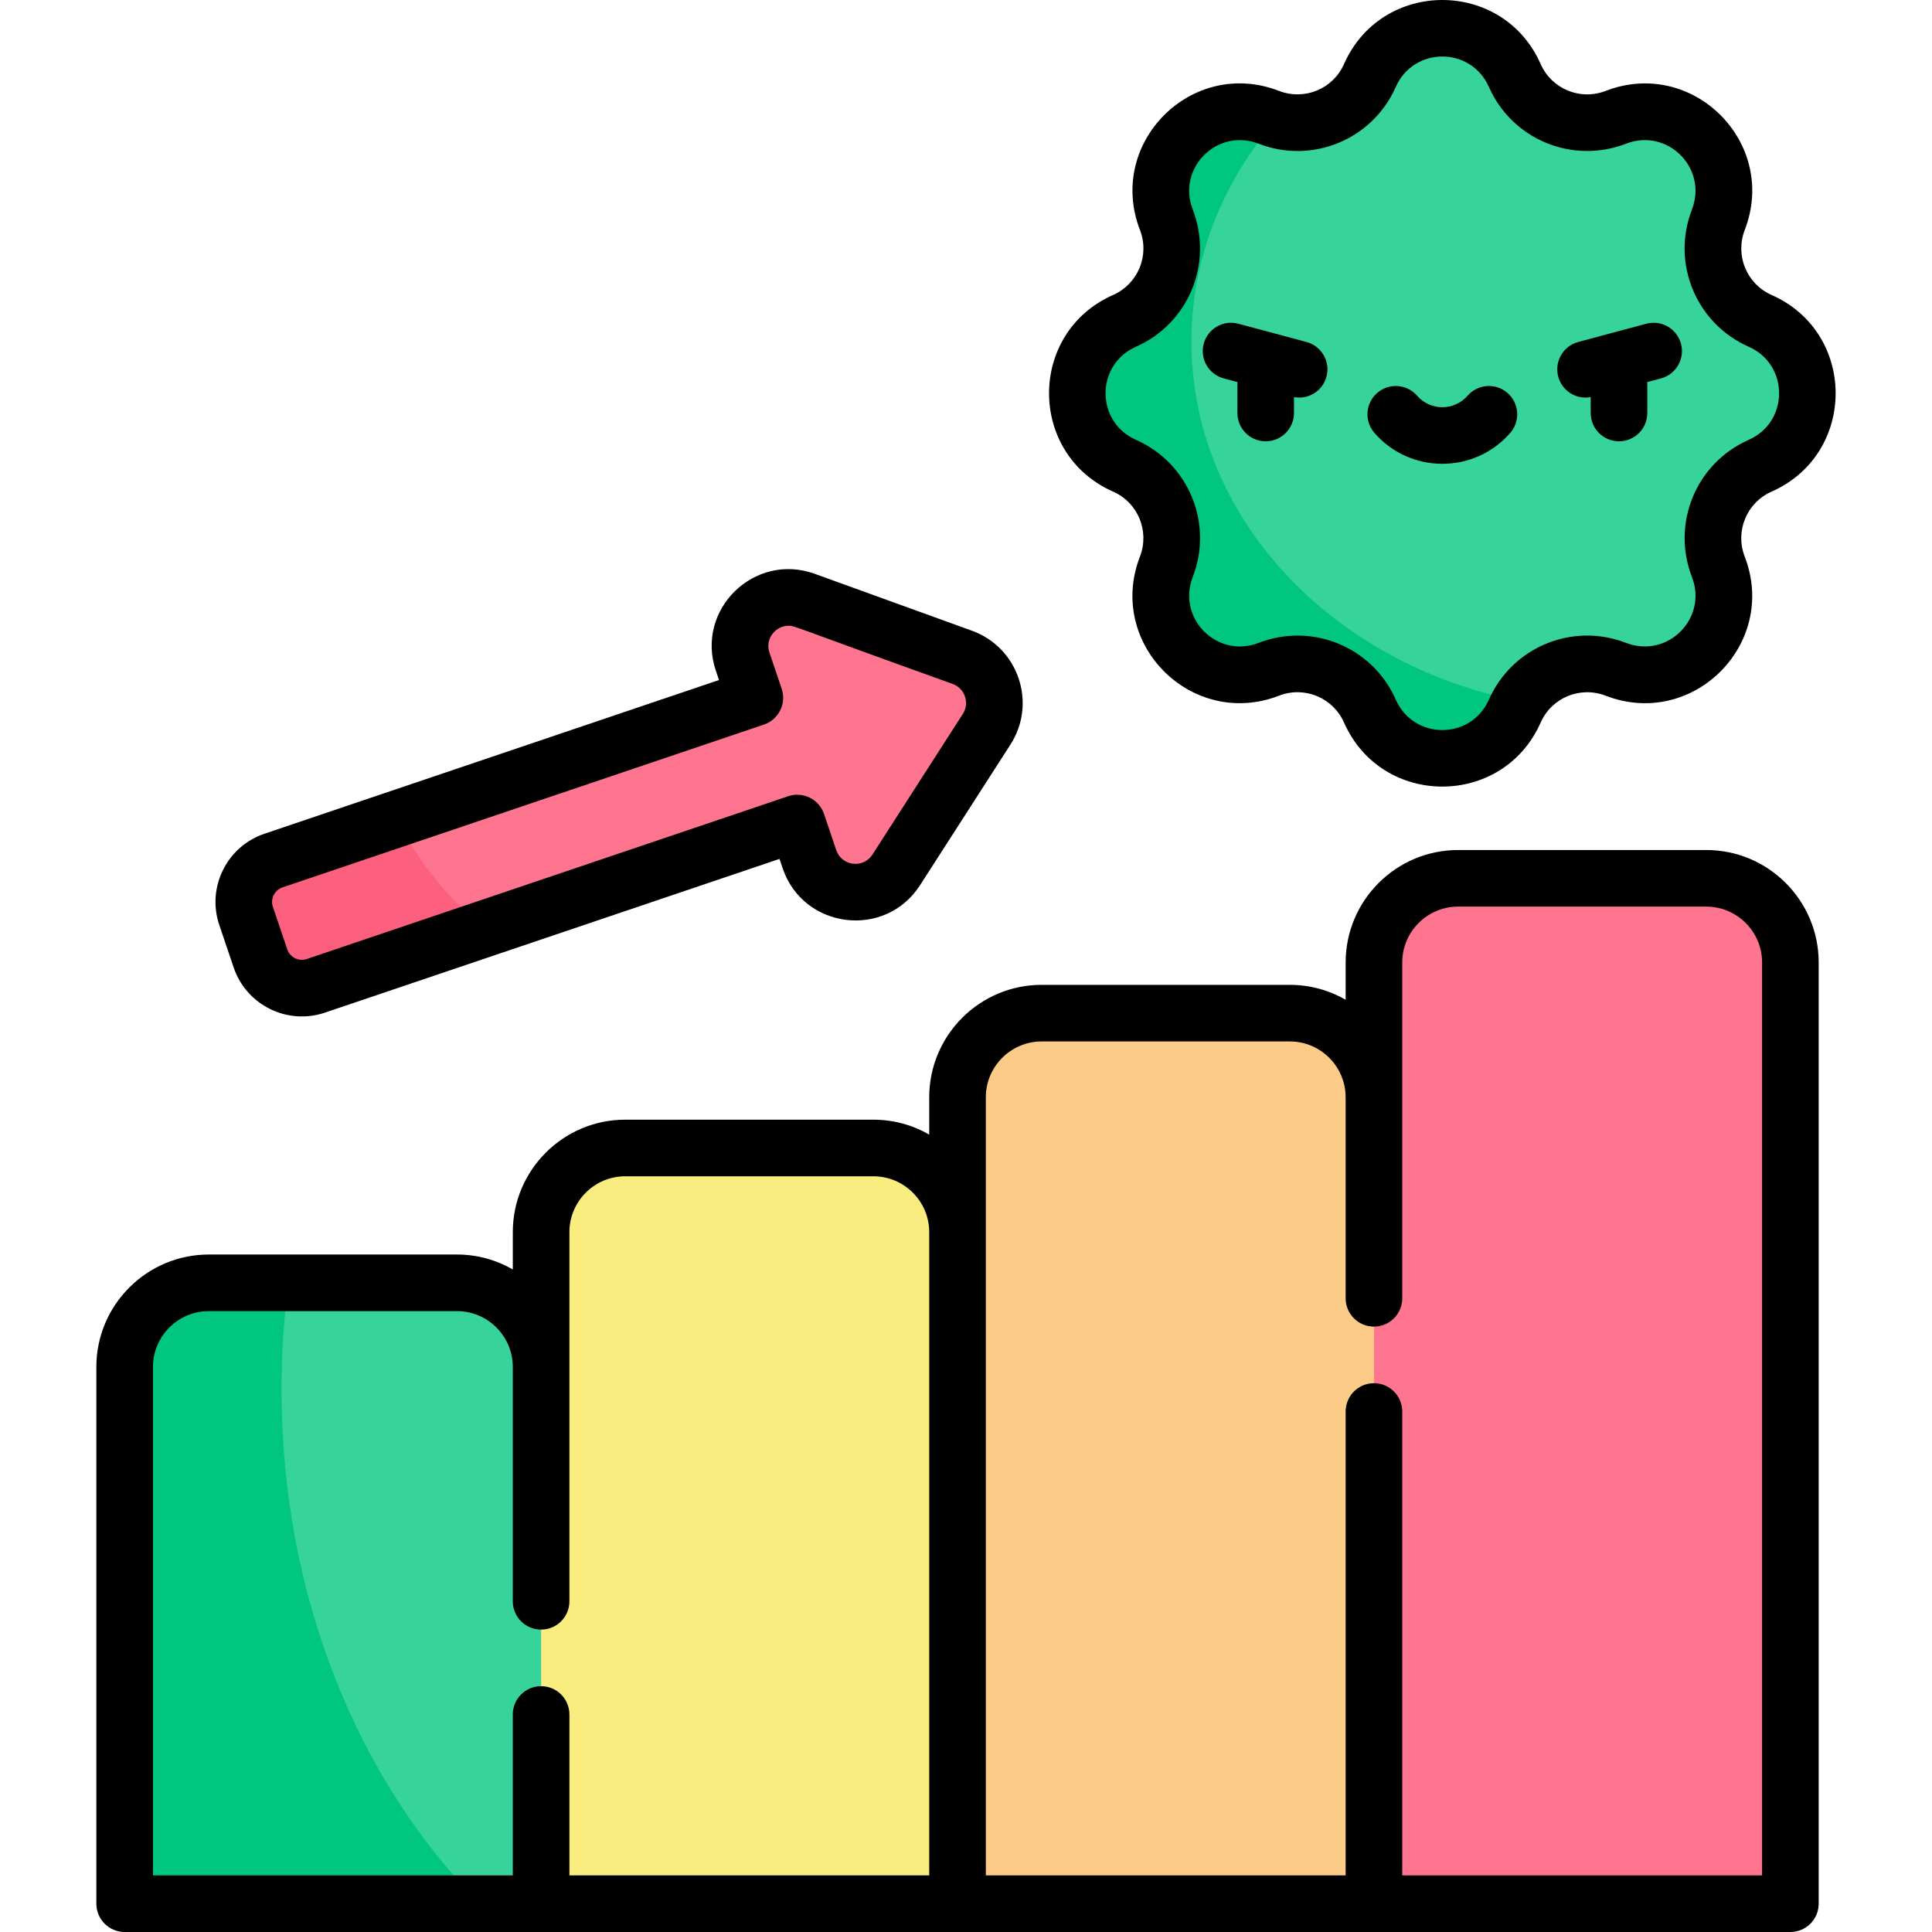 <svg id="Capa_1" enable-background="new 0 0 512 512" height="512" viewBox="0 0 512 512" width="512" xmlns="http://www.w3.org/2000/svg"><g><g><path d="m121.097 339.96h-65.761c-12.315 0-22.299 9.984-22.299 22.299v142.241h110.359l55.181-77.264-55.181-64.977c0-12.316-9.984-22.299-22.299-22.299z" fill="#36d39a"/><path d="m231.456 304.225h-65.757c-12.315 0-22.299 9.984-22.299 22.299v177.976h110.355l55.177-95.131-55.177-82.845c-.001-12.315-9.984-22.299-22.299-22.299z" fill="#f9ed80"/><path d="m341.81 268.491h-65.757c-12.315 0-22.299 9.984-22.299 22.299v213.71h110.355l55.183-112.998-55.183-100.712c0-12.315-9.983-22.299-22.299-22.299z" fill="#fccb88"/><path d="m452.173 232.76h-65.761c-12.315 0-22.299 9.984-22.299 22.299v249.44h110.359v-249.44c0-12.315-9.984-22.299-22.299-22.299z" fill="#ff748f"/><path d="m466.461 85.029c-10.249-4.531-15.131-16.313-11.09-26.765l.017-.044c6.571-16.995-10.149-33.716-27.144-27.145l-.044.017c-10.452 4.041-22.234-.841-26.765-11.09-7.369-16.67-31.023-16.67-38.392 0-4.531 10.249-16.313 15.131-26.765 11.09l-.044-.017c-16.995-6.571-33.716 10.149-27.145 27.144l.017.044c4.041 10.452-.841 22.234-11.09 26.765-16.67 7.369-16.67 31.023 0 38.392 10.249 4.53 15.131 16.313 11.09 26.765l-.017.044c-6.571 16.995 10.149 33.716 27.144 27.145l.044-.017c10.452-4.041 22.234.841 26.765 11.09 7.369 16.67 31.023 16.67 38.392 0 4.531-10.249 16.313-15.131 26.765-11.09l.044.017c16.995 6.571 33.716-10.149 27.145-27.144l-.017-.044c-4.041-10.452.841-22.234 11.09-26.765 16.669-7.369 16.669-31.023 0-38.392z" fill="#36d39a"/><path d="m255.027 174.201-41.647-15.078c-10.137-3.67-20.023 6.007-16.569 16.22l3.236 9.57-127.577 43.144c-6.053 2.047-9.301 8.614-7.254 14.667l3.813 11.275c2.047 6.053 8.614 9.301 14.667 7.254l127.578-43.142 3.236 9.57c3.454 10.213 17.183 11.905 23.013 2.835l23.949-37.26c4.465-6.947 1.321-16.243-6.445-19.055z" fill="#ff748f"/><path d="m74.603 368.27c0-9.639.641-19.092 1.856-28.311h-21.123c-12.315 0-22.299 9.983-22.299 22.299v142.241h94.172c-32.113-32.294-52.606-81.325-52.606-136.229z" fill="#00c67f"/><path d="m105.28 216.961-32.81 11.095c-6.053 2.047-9.301 8.614-7.254 14.667l3.813 11.275c2.047 6.053 8.614 9.301 14.667 7.254l44.847-15.166c-10.04-8.127-18.033-18.036-23.263-29.125z" fill="#fd5f7e"/><path d="m315.741 90.527c0-22.077 8.363-42.44 22.46-58.796-.645-.181-1.287-.392-1.924-.638l-.044-.017c-16.995-6.571-33.716 10.149-27.145 27.144l.017.044c4.041 10.452-.841 22.234-11.09 26.765-16.67 7.369-16.67 31.023 0 38.392 10.249 4.53 15.131 16.313 11.09 26.765l-.017.044c-6.571 16.995 10.149 33.715 27.144 27.145l.044-.018c10.452-4.041 22.234.841 26.765 11.09 7.369 16.67 31.023 16.67 38.392 0 .407-.92.89-1.78 1.407-2.61-49.837-9.726-87.099-48.701-87.099-95.31z" fill="#00c67f"/></g><g><path d="m474.47 512c4.142 0 7.5-3.358 7.5-7.5v-249.439c0-16.431-13.368-29.799-29.799-29.799h-65.76c-16.431 0-29.799 13.368-29.799 29.799v9.885c-4.365-2.51-9.417-3.953-14.803-3.953h-65.757c-16.432 0-29.799 13.368-29.799 29.799v9.886c-4.364-2.508-9.415-3.951-14.799-3.951h-65.757c-16.432 0-29.799 13.368-29.799 29.799v9.888c-4.365-2.509-9.417-3.953-14.803-3.953h-65.76c-16.431 0-29.799 13.368-29.799 29.799v142.24c0 4.142 3.358 7.5 7.5 7.5zm-213.217-221.208c0-8.16 6.639-14.799 14.799-14.799h65.757c8.16 0 14.799 6.639 14.799 14.799v53.272c0 4.142 3.358 7.5 7.5 7.5h.002s.001 0 .002 0c4.142 0 7.5-3.358 7.5-7.5v-89.003c0-8.16 6.639-14.799 14.799-14.799h65.76c8.16 0 14.799 6.639 14.799 14.799v241.939h-95.358v-122.936c0-4.142-3.358-7.5-7.5-7.5-.001 0-.001 0-.002 0s-.001 0-.002 0c-4.142 0-7.5 3.358-7.5 7.5v122.937h-95.355v-170.475zm-125.358 71.468v62.097c0 4.142 3.358 7.5 7.5 7.5h.002s.001 0 .002 0c4.142 0 7.5-3.358 7.5-7.5v-97.831c0-8.161 6.639-14.799 14.799-14.799h65.757c8.16 0 14.799 6.639 14.799 14.799v170.475h-95.355v-42.644c0-4.142-3.358-7.5-7.5-7.5-.001 0-.001 0-.002 0s-.001 0-.002 0c-4.142 0-7.5 3.358-7.5 7.5v42.643h-95.358v-134.74c0-8.161 6.639-14.799 14.799-14.799h65.76c8.16 0 14.799 6.638 14.799 14.799z"/><path d="m469.49 78.171c-6.598-2.916-9.728-10.472-7.11-17.244 8.917-23.062-13.748-45.775-36.889-36.827-6.728 2.601-14.284-.529-17.2-7.127-10.008-22.639-42.113-22.621-52.111 0-2.917 6.598-10.472 9.729-17.245 7.11-23.066-8.919-45.774 13.75-36.827 36.889 2.601 6.728-.529 14.284-7.127 17.2-22.637 10.007-22.623 42.111 0 52.112 6.598 2.916 9.728 10.472 7.109 17.245-8.916 23.061 13.749 45.774 36.889 36.827 6.728-2.601 14.284.529 17.201 7.127 10.009 22.644 42.116 22.61 52.112 0 2.916-6.598 10.47-9.729 17.244-7.11 23.065 8.919 45.774-13.751 36.827-36.889-2.601-6.729.53-14.284 7.128-17.201 22.637-10.007 22.623-42.11-.001-52.112m-153.409-22.654c-4.223-10.923 6.442-21.697 17.489-17.427 14.21 5.495 30.169-1.117 36.329-15.053 4.748-10.742 19.922-10.745 24.673 0 6.16 13.936 22.118 20.548 36.373 15.036 10.923-4.224 21.698 6.442 17.428 17.488-5.495 14.211 1.117 30.169 15.053 36.329 10.743 4.748 10.745 19.923 0 24.673-13.936 6.16-20.548 22.118-15.036 36.373 4.223 10.925-6.444 21.697-17.488 17.427-14.212-5.494-30.169 1.118-36.329 15.053-4.748 10.742-19.922 10.745-24.673 0-4.691-10.612-15.06-16.976-26.036-16.976-3.438 0-6.938.625-10.338 1.939-10.922 4.225-21.698-6.443-17.428-17.488 5.496-14.211-1.117-30.169-15.053-36.329-10.742-4.749-10.746-19.924 0-24.673 13.936-6.158 20.548-22.116 15.036-36.372z"/><path d="m400.233 114.723c2.722-3.123 2.396-7.86-.726-10.582-3.123-2.722-7.861-2.397-10.582.726-3.538 4.06-9.83 4.072-13.378 0-2.722-3.123-7.459-3.447-10.582-.726s-3.448 7.459-.726 10.582c9.505 10.906 26.462 10.937 35.994 0z"/><path d="m324.301 100.281 3.64.976c-.04.729-.008-.018-.021 8.193 0 4.142 3.358 7.5 7.5 7.5s7.5-3.358 7.5-7.5v-4.22c3.993.745 7.628-1.761 8.608-5.418 1.072-4.001-1.303-8.113-5.304-9.186l-18.041-4.834c-3.996-1.072-8.113 1.302-9.186 5.303-1.072 4.002 1.303 8.115 5.304 9.186z"/><path d="m421.552 105.23v4.22c0 4.142 3.358 7.5 7.5 7.5s7.5-3.358 7.5-7.5c-.015-8.7.025-7.366-.021-8.193l3.64-.976c4.001-1.072 6.375-5.185 5.304-9.186-1.072-4.001-5.187-6.375-9.186-5.303l-18.041 4.834c-4.001 1.072-6.375 5.185-5.304 9.186.981 3.66 4.617 6.163 8.608 5.418z"/><path d="m58.111 245.128 3.813 11.275c3.352 9.912 14.166 15.34 24.174 11.956l120.473-40.74.833 2.466c5.459 16.141 27.189 18.862 36.427 4.488l23.949-37.26c7.063-10.988 2.105-25.708-10.2-30.162l-41.647-15.078c-16.024-5.8-31.701 9.488-26.226 25.675l.833 2.465-120.472 40.74c-9.962 3.369-15.326 14.214-11.957 24.175zm16.761-9.965 127.577-43.142c3.921-1.325 6.03-5.584 4.702-9.508l-3.236-9.57c-1.285-3.801 1.795-7.114 5.013-7.114 1.778 0 .151-.154 43.545 15.426 3.237 1.172 4.556 5.041 2.688 7.948l-23.949 37.26c-2.432 3.783-8.153 3.093-9.599-1.183l-3.236-9.57c-1.326-3.921-5.583-6.029-9.507-4.702l-127.578 43.142c-2.124.718-4.44-.426-5.159-2.552l-3.813-11.275c-.719-2.126.426-4.441 2.552-5.16z"/></g></g></svg>